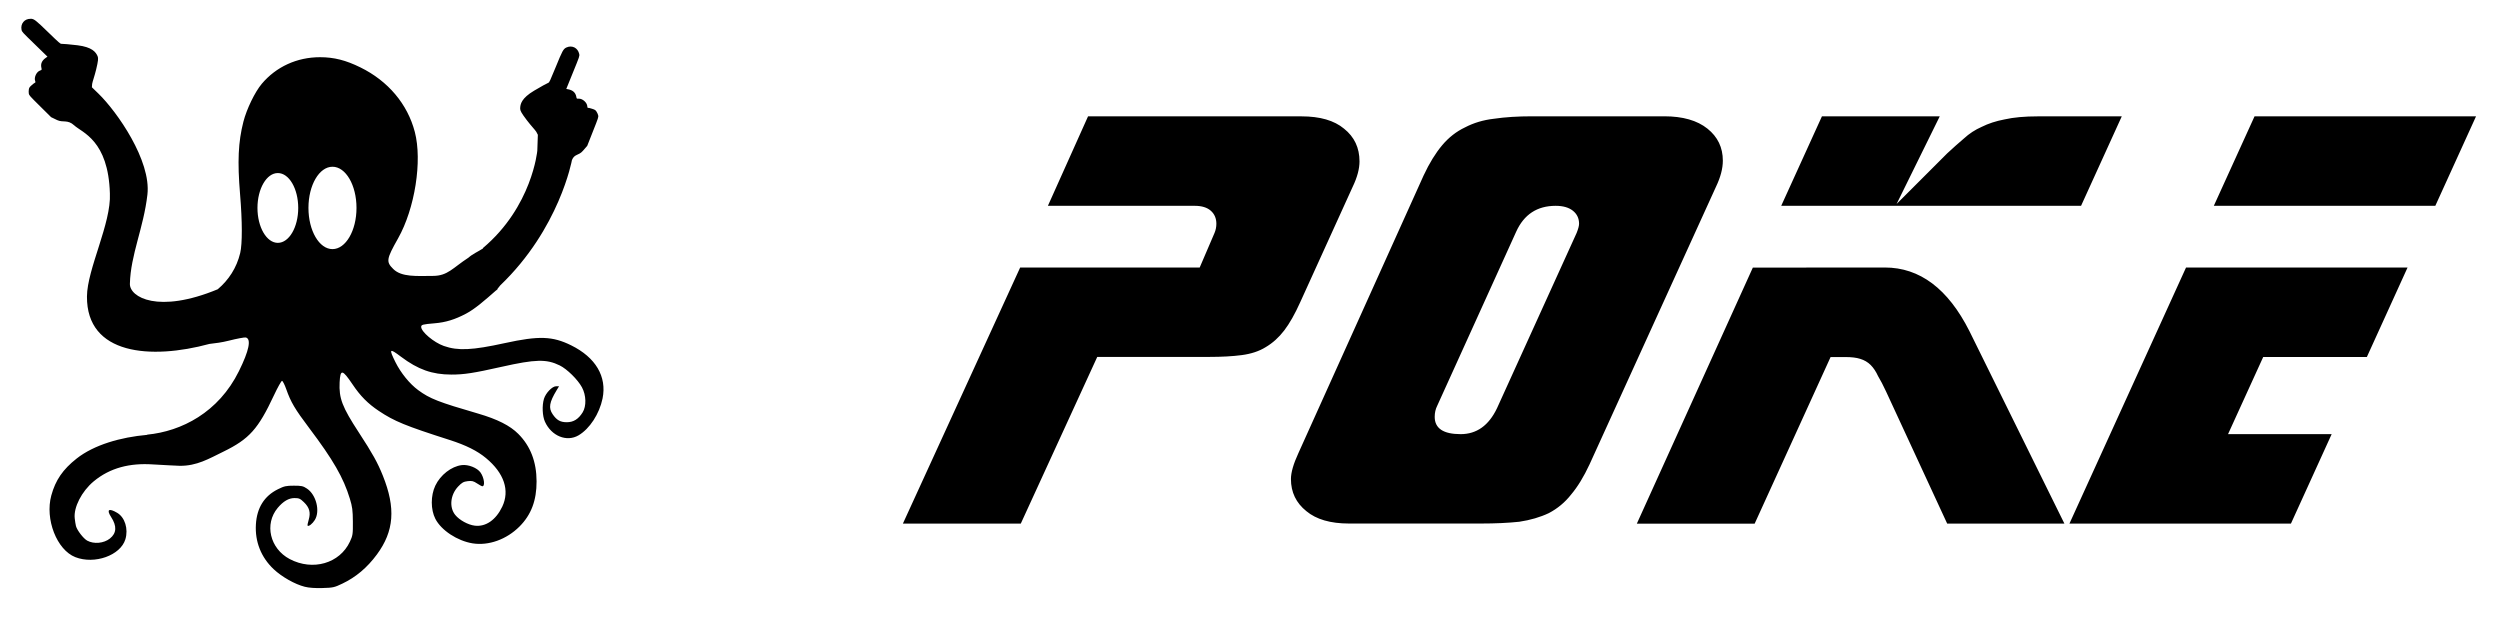 <?xml version="1.0" encoding="UTF-8" standalone="no"?>
<!-- Created with Inkscape (http://www.inkscape.org/) -->

<svg
   xmlns:dc="http://purl.org/dc/elements/1.1/"
   xmlns:cc="http://creativecommons.org/ns#"
   xmlns:rdf="http://www.w3.org/1999/02/22-rdf-syntax-ns#"
   xmlns:svg="http://www.w3.org/2000/svg"
   xmlns="http://www.w3.org/2000/svg"
   xmlns:sodipodi="http://sodipodi.sourceforge.net/DTD/sodipodi-0.dtd"
   xmlns:inkscape="http://www.inkscape.org/namespaces/inkscape"
   width="96"
   height="24"
   viewBox="0 0 25.4 6.35"
   version="1.1"
   id="svg8"
   inkscape:version="0.92.2 (5c3e80d, 2017-08-06)"
   sodipodi:docname="logo2.svg">
  <defs
     id="defs2" />
  <sodipodi:namedview
     id="base"
     pagecolor="#ffffff"
     bordercolor="#666666"
     borderopacity="1.0"
     inkscape:pageopacity="0.0"
     inkscape:pageshadow="2"
     inkscape:zoom="8"
     inkscape:cx="53.189025"
     inkscape:cy="0.67369493"
     inkscape:document-units="mm"
     inkscape:current-layer="layer1"
     showgrid="false"
     units="px"
     inkscape:pagecheckerboard="false"
     borderlayer="true"
     inkscape:object-nodes="false"
     inkscape:snap-nodes="false"
     inkscape:window-width="1533"
     inkscape:window-height="845"
     inkscape:window-x="67"
     inkscape:window-y="27"
     inkscape:window-maximized="1" />
  <g
     inkscape:label="Layer 1"
     inkscape:groupmode="layer"
     id="layer1"
     transform="translate(0,-290.65)">
    <path
       style="fill:#000000;stroke-width:0.041"
       d="M 1.176 0.719 L 1.176 0.721 C 1.056 0.719 0.958 0.765 0.895 0.842 C 0.831 0.919 0.802 1.025 0.826 1.143 C 0.843 1.223 0.849 1.228 1.332 1.697 L 1.82 2.172 L 1.756 2.217 C 1.608 2.32 1.552 2.443 1.586 2.594 C 1.605 2.679 1.604 2.68 1.539 2.703 C 1.398 2.75 1.295 2.972 1.35 3.111 C 1.364 3.145 1.359 3.166 1.336 3.174 C 1.317 3.178 1.264 3.224 1.213 3.268 C 1.135 3.336 1.117 3.361 1.105 3.432 C 1.098 3.477 1.097 3.546 1.104 3.586 C 1.115 3.653 1.135 3.676 1.537 4.074 L 1.959 4.492 L 2.191 4.604 C 2.416 4.71 2.592 4.573 2.846 4.807 C 3.143 5.083 4.156 5.373 4.213 7.418 C 4.27 8.559 3.341 10.313 3.334 11.367 C 3.318 13.61 5.788 13.794 8.029 13.186 C 8.267 13.159 8.501 13.13 8.775 13.061 C 9.085 12.982 9.378 12.928 9.426 12.939 C 9.641 12.996 9.55 13.442 9.16 14.23 C 8.378 15.814 6.958 16.536 5.645 16.664 L 5.643 16.672 C 4.625 16.762 3.606 17.055 2.939 17.58 C 2.41 17.997 2.128 18.407 1.967 18.996 C 1.718 19.904 2.178 21.084 2.889 21.361 C 3.626 21.649 4.62 21.294 4.807 20.676 C 4.926 20.28 4.79 19.837 4.494 19.662 C 4.171 19.47 4.074 19.537 4.26 19.822 C 4.486 20.17 4.472 20.44 4.215 20.646 C 3.981 20.833 3.599 20.868 3.342 20.727 C 3.198 20.647 2.955 20.332 2.912 20.168 C 2.896 20.107 2.877 19.975 2.865 19.871 C 2.818 19.453 3.131 18.84 3.59 18.457 C 4.222 17.93 4.984 17.749 5.85 17.805 C 6.266 17.827 6.754 17.857 6.891 17.859 C 7.546 17.867 8.011 17.586 8.561 17.318 C 9.562 16.83 9.899 16.445 10.502 15.158 C 10.645 14.852 10.786 14.602 10.812 14.602 C 10.839 14.602 10.913 14.746 10.975 14.922 C 11.149 15.416 11.304 15.681 11.857 16.414 C 12.772 17.628 13.169 18.315 13.414 19.121 C 13.508 19.429 13.526 19.565 13.529 20 C 13.533 20.482 13.524 20.534 13.416 20.766 C 13.026 21.602 11.992 21.9 11.107 21.434 C 10.347 21.033 10.127 20.091 10.648 19.471 C 10.862 19.217 11.069 19.096 11.289 19.096 C 11.462 19.096 11.507 19.114 11.648 19.25 C 11.863 19.455 11.918 19.649 11.836 19.926 C 11.802 20.041 11.782 20.143 11.793 20.154 C 11.834 20.196 11.981 20.08 12.07 19.936 C 12.281 19.595 12.123 18.968 11.768 18.732 C 11.62 18.633 11.559 18.621 11.266 18.621 C 10.972 18.621 10.9 18.636 10.658 18.756 C 10.133 19.014 9.848 19.469 9.811 20.107 C 9.772 20.767 10.01 21.368 10.492 21.822 C 10.805 22.117 11.306 22.401 11.684 22.496 C 11.842 22.537 12.074 22.553 12.361 22.545 C 12.769 22.534 12.82 22.522 13.123 22.377 C 13.643 22.13 14.076 21.765 14.449 21.26 C 15.111 20.363 15.177 19.481 14.678 18.236 C 14.477 17.737 14.29 17.397 13.754 16.576 C 13.12 15.605 12.991 15.27 13.021 14.66 C 13.048 14.143 13.124 14.155 13.516 14.736 C 13.817 15.185 14.104 15.473 14.523 15.754 C 15.121 16.153 15.539 16.324 17.242 16.869 C 17.869 17.07 18.301 17.287 18.631 17.561 C 19.329 18.139 19.552 18.804 19.256 19.426 C 19.014 19.934 18.625 20.204 18.205 20.154 C 17.947 20.124 17.614 19.941 17.453 19.742 C 17.217 19.45 17.265 18.972 17.564 18.654 C 17.71 18.5 17.771 18.467 17.934 18.447 C 18.096 18.428 18.154 18.445 18.291 18.535 C 18.381 18.595 18.471 18.643 18.492 18.643 C 18.607 18.643 18.563 18.313 18.422 18.115 C 18.295 17.936 17.955 17.801 17.705 17.832 C 17.308 17.879 16.883 18.21 16.689 18.621 C 16.509 19.005 16.51 19.536 16.691 19.891 C 16.916 20.331 17.535 20.738 18.119 20.832 C 18.733 20.93 19.42 20.684 19.918 20.186 C 20.366 19.738 20.574 19.186 20.572 18.455 C 20.57 17.703 20.337 17.102 19.871 16.635 C 19.555 16.317 19.068 16.072 18.332 15.857 C 16.809 15.414 16.482 15.287 16.033 14.957 C 15.704 14.715 15.366 14.297 15.16 13.883 C 14.904 13.365 14.929 13.341 15.373 13.676 C 16.026 14.167 16.568 14.36 17.303 14.361 C 17.787 14.362 18.16 14.305 19.229 14.064 C 20.529 13.772 20.952 13.761 21.459 14.01 C 21.739 14.147 22.151 14.552 22.312 14.85 C 22.476 15.153 22.487 15.571 22.338 15.811 C 22.177 16.07 21.987 16.188 21.73 16.188 C 21.483 16.188 21.342 16.108 21.188 15.881 C 21.024 15.641 21.062 15.422 21.34 14.963 L 21.434 14.809 L 21.32 14.809 C 21.172 14.809 20.923 15.067 20.855 15.291 C 20.777 15.551 20.795 15.953 20.893 16.168 C 21.141 16.718 21.728 16.956 22.18 16.691 C 22.608 16.441 22.981 15.866 23.102 15.277 C 23.272 14.439 22.839 13.704 21.898 13.24 C 21.181 12.886 20.663 12.869 19.357 13.154 C 18.103 13.429 17.558 13.455 17.016 13.264 C 16.633 13.129 16.148 12.72 16.148 12.533 C 16.148 12.447 16.207 12.434 16.662 12.395 C 17.083 12.361 17.443 12.251 17.869 12.025 C 18.211 11.845 18.596 11.507 19.023 11.131 L 19.025 11.133 L 19.027 11.133 C 19.032 11.129 19.036 11.123 19.041 11.119 C 19.055 11.108 19.066 11.095 19.08 11.084 C 19.078 11.081 19.075 11.08 19.072 11.076 C 19.109 11.034 19.142 10.987 19.178 10.943 C 21.453 8.766 21.928 6.137 21.928 6.137 C 22.027 5.894 22.183 5.973 22.346 5.785 L 22.514 5.592 L 22.732 5.039 C 22.941 4.513 22.95 4.486 22.934 4.42 C 22.924 4.381 22.895 4.316 22.869 4.277 C 22.83 4.218 22.804 4.204 22.705 4.172 C 22.641 4.153 22.574 4.132 22.555 4.137 C 22.53 4.138 22.519 4.122 22.518 4.082 C 22.512 3.932 22.328 3.77 22.18 3.783 C 22.111 3.787 22.11 3.788 22.094 3.703 C 22.064 3.551 21.962 3.458 21.785 3.424 L 21.711 3.41 L 21.967 2.779 C 22.221 2.156 22.224 2.151 22.207 2.07 C 22.182 1.953 22.114 1.866 22.025 1.82 C 21.936 1.775 21.825 1.77 21.717 1.82 C 21.598 1.875 21.561 1.945 21.305 2.574 C 21.09 3.1 21.061 3.162 21.023 3.174 C 21 3.178 20.713 3.335 20.477 3.477 C 19.997 3.764 19.945 3.986 19.943 4.164 C 19.943 4.244 19.99 4.334 20.199 4.609 C 20.359 4.82 20.519 4.984 20.561 5.053 L 20.621 5.168 L 20.6 5.779 C 20.6 5.779 20.403 7.921 18.516 9.51 L 18.518 9.525 C 18.338 9.643 18.113 9.74 17.963 9.877 C 17.354 10.273 17.167 10.576 16.602 10.578 C 15.972 10.581 15.394 10.63 15.076 10.312 C 14.797 10.034 14.813 9.935 15.262 9.139 C 15.908 7.993 16.194 6.172 15.904 5.059 C 15.626 3.99 14.878 3.104 13.818 2.584 C 13.257 2.308 12.807 2.194 12.27 2.193 C 11.386 2.193 10.587 2.559 10.035 3.215 C 9.774 3.526 9.457 4.178 9.332 4.666 C 9.133 5.443 9.099 6.186 9.205 7.457 C 9.291 8.493 9.293 9.349 9.209 9.701 C 9.074 10.269 8.764 10.739 8.348 11.09 C 6.062 12.037 4.969 11.392 4.98 10.883 C 5.006 9.766 5.506 8.742 5.652 7.459 C 5.801 6.158 4.487 4.282 3.775 3.59 L 3.523 3.346 L 3.533 3.217 C 3.544 3.137 3.624 2.922 3.686 2.666 C 3.767 2.33 3.775 2.227 3.742 2.154 C 3.67 1.991 3.529 1.807 2.975 1.736 C 2.702 1.702 2.376 1.676 2.354 1.68 C 2.314 1.683 2.263 1.64 1.855 1.244 C 1.368 0.771 1.306 0.721 1.176 0.719 z M 58.744 4.459 C 58.192 4.459 57.703 4.49 57.277 4.553 C 56.867 4.6 56.497 4.711 56.166 4.885 C 55.835 5.042 55.543 5.27 55.291 5.57 C 55.039 5.87 54.801 6.255 54.58 6.729 L 49.779 17.375 C 49.59 17.785 49.494 18.115 49.494 18.367 C 49.494 18.872 49.692 19.283 50.086 19.598 C 50.464 19.913 51.009 20.072 51.719 20.072 L 56.781 20.072 C 57.333 20.072 57.822 20.049 58.248 20.004 C 58.674 19.94 59.052 19.829 59.383 19.672 C 59.714 19.498 59.998 19.263 60.234 18.963 C 60.487 18.663 60.723 18.276 60.943 17.803 L 65.793 7.154 C 65.966 6.792 66.053 6.46 66.053 6.16 C 66.053 5.656 65.857 5.247 65.463 4.932 C 65.069 4.617 64.516 4.459 63.807 4.459 L 58.744 4.459 z M 41.715 4.461 L 40.176 7.891 L 45.807 7.891 C 46.075 7.891 46.28 7.954 46.422 8.08 C 46.564 8.206 46.635 8.373 46.635 8.578 C 46.635 8.704 46.611 8.821 46.564 8.932 L 45.996 10.256 L 39.113 10.256 L 34.617 20.074 L 39.137 20.074 L 42.068 13.684 L 46.352 13.684 C 46.84 13.684 47.257 13.661 47.604 13.615 C 47.966 13.568 48.275 13.466 48.527 13.309 C 48.795 13.151 49.031 12.938 49.236 12.67 C 49.441 12.402 49.647 12.039 49.852 11.582 L 51.863 7.158 C 52.037 6.796 52.123 6.471 52.123 6.188 C 52.123 5.667 51.926 5.249 51.531 4.934 C 51.153 4.618 50.608 4.461 49.898 4.461 L 41.715 4.461 z M 69.852 4.461 L 68.291 7.891 L 79.787 7.891 L 81.348 4.461 L 78.131 4.461 C 77.626 4.461 77.2 4.499 76.854 4.578 C 76.522 4.641 76.231 4.737 75.979 4.863 C 75.726 4.974 75.498 5.123 75.293 5.312 C 75.088 5.486 74.875 5.676 74.654 5.881 L 72.715 7.82 L 74.369 4.461 L 69.852 4.461 z M 86.438 4.461 L 84.877 7.891 L 93.369 7.891 L 94.93 4.461 L 86.438 4.461 z M 12.748 6.393 C 13.256 6.393 13.668 7.099 13.668 7.971 C 13.668 8.842 13.256 9.55 12.748 9.551 C 12.239 9.552 11.826 8.844 11.826 7.971 C 11.826 7.098 12.239 6.392 12.748 6.393 z M 10.652 6.635 C 11.083 6.634 11.433 7.233 11.434 7.971 C 11.434 8.71 11.084 9.311 10.652 9.311 C 10.221 9.311 9.871 8.71 9.871 7.971 C 9.872 7.233 10.222 6.634 10.652 6.635 z M 59.643 7.891 C 59.926 7.891 60.147 7.954 60.305 8.08 C 60.462 8.206 60.541 8.373 60.541 8.578 C 60.541 8.657 60.51 8.774 60.447 8.932 L 57.395 15.65 C 57.079 16.313 56.615 16.645 56 16.645 C 55.338 16.645 55.006 16.424 55.006 15.982 C 55.006 15.825 55.038 15.683 55.102 15.557 L 58.129 8.885 C 58.429 8.222 58.933 7.891 59.643 7.891 z M 72.264 10.256 L 67.203 10.26 L 62.756 20.076 L 67.273 20.076 L 70.184 13.689 L 70.75 13.689 C 70.987 13.689 71.176 13.712 71.318 13.758 C 71.476 13.805 71.61 13.884 71.721 13.994 C 71.831 14.105 71.925 14.247 72.004 14.42 C 72.099 14.578 72.202 14.775 72.312 15.012 L 74.654 20.074 L 79.148 20.074 L 75.506 12.693 C 74.686 11.069 73.604 10.256 72.264 10.256 z M 83.812 10.256 L 79.342 20.074 L 87.834 20.074 L 89.395 16.645 L 85.422 16.645 L 86.77 13.688 L 90.744 13.688 L 92.305 10.256 L 83.812 10.256 z "
       transform="matrix(0.265,0,0,0.265,0,290.65)"
       id="path893" />
  </g>
</svg>
